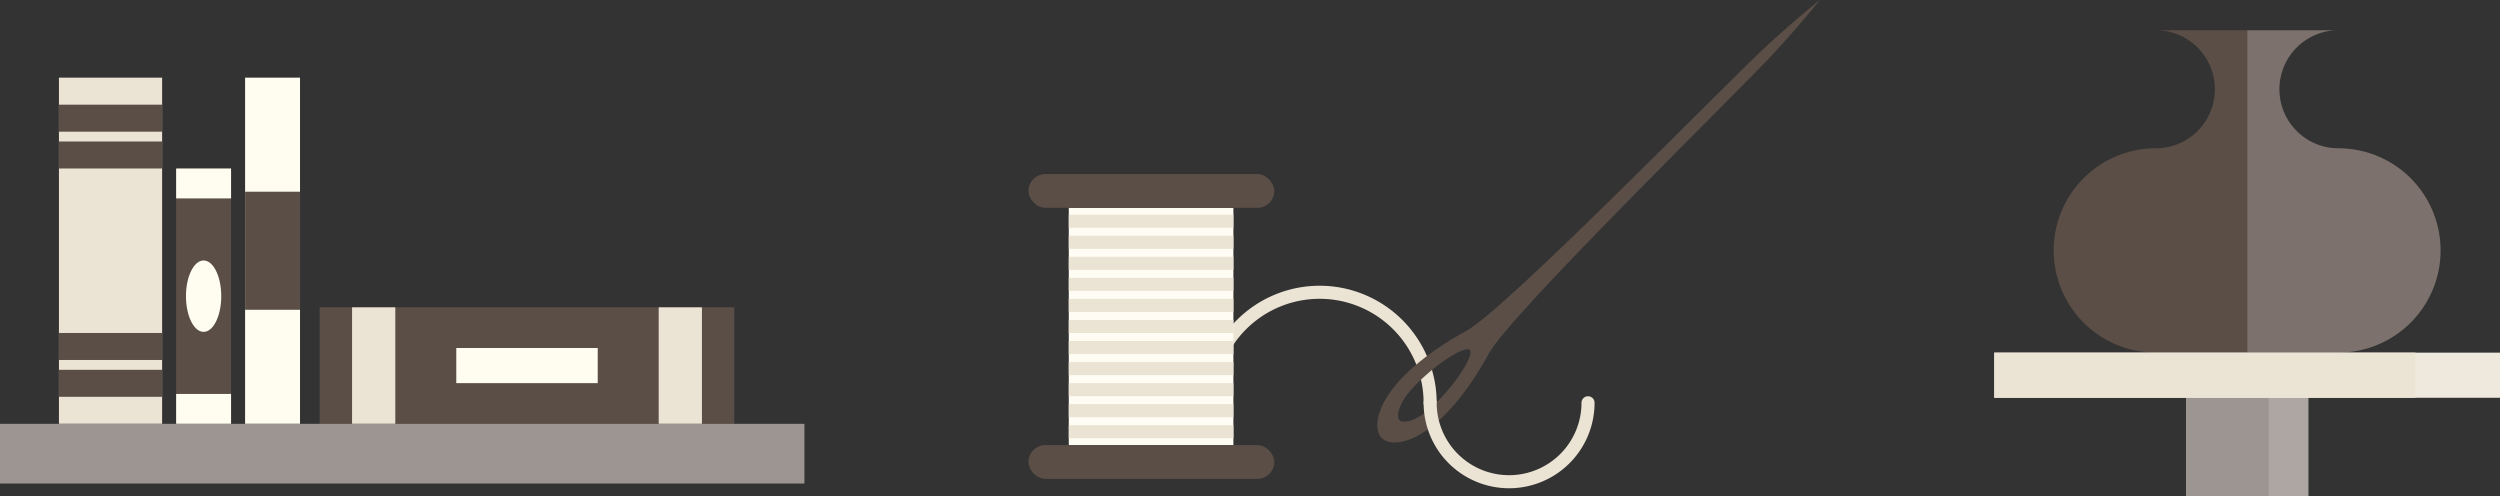 <svg xmlns="http://www.w3.org/2000/svg" width="241.297" height="47.911" viewBox="0 0 241.297 47.911">
  <rect x="0" y="0" width="241.297" height="47.911" fill="#333333" stroke="none"/>
  <g id="Group_4547" data-name="Group 4547" transform="translate(-231.022 -121)">
    <rect id="Rectangle_2716" data-name="Rectangle 2716" width="11.801" height="10.003" transform="translate(442.013 158.908)" fill="#9d9591"/>
    <rect id="Rectangle_2717" data-name="Rectangle 2717" width="3.825" height="10.003" transform="translate(449.989 158.908)" fill="#ada6a3"/>
    <path id="Path_2217" data-name="Path 2217" d="M8182.026-700.311a5.694,5.694,0,0,1-5.694-5.694,5.694,5.694,0,0,1,5.694-5.7h-8.809v31.113h8.809a9.862,9.862,0,0,0,9.862-9.862A9.862,9.862,0,0,0,8182.026-700.311Z" transform="translate(-7725.303 835.623)" fill="#7c716c"/>
    <path id="Path_2218" data-name="Path 2218" d="M8164.407-700.311a5.694,5.694,0,0,0,5.694-5.694,5.7,5.7,0,0,0-5.694-5.7h8.81v31.113h-8.81a9.862,9.862,0,0,1-9.862-9.862A9.862,9.862,0,0,1,8164.407-700.311Z" transform="translate(-7725.303 835.623)" fill="#5b4e47"/>
    <rect id="Rectangle_2718" data-name="Rectangle 2718" width="48.811" height="4.356" transform="translate(423.508 155.036)" fill="#efe9dd"/>
    <rect id="Rectangle_2719" data-name="Rectangle 2719" width="40.652" height="4.356" transform="translate(423.508 155.036)" fill="#ebe3d4"/>
    <path id="Path_2264" data-name="Path 2264" d="M8073.028-675.747a10.666,10.666,0,0,1,10.666-10.666,10.666,10.666,0,0,1,10.666,10.666" transform="translate(-7725.303 835.623)" fill="none" stroke="#ebe3d4" stroke-linecap="round" stroke-linejoin="round" stroke-width="1.262"/>
    <rect id="Rectangle_2720" data-name="Rectangle 2720" width="15.888" height="22.901" transform="translate(334.18 141.061)" fill="#fffdf3"/>
    <rect id="Rectangle_2721" data-name="Rectangle 2721" width="23.723" height="3.257" rx="1.629" transform="translate(330.29 137.803)" fill="#5b4e47"/>
    <rect id="Rectangle_2722" data-name="Rectangle 2722" width="23.723" height="3.257" rx="1.629" transform="translate(330.29 163.962)" fill="#5b4e47"/>
    <line id="Line_579" data-name="Line 579" x2="15.888" transform="translate(334.18 142.354)" fill="none" stroke="#ebe3d4" stroke-miterlimit="10" stroke-width="1.262"/>
    <line id="Line_580" data-name="Line 580" x2="15.888" transform="translate(334.18 144.386)" fill="none" stroke="#ebe3d4" stroke-miterlimit="10" stroke-width="1.262"/>
    <line id="Line_581" data-name="Line 581" x2="15.888" transform="translate(334.18 146.417)" fill="none" stroke="#ebe3d4" stroke-miterlimit="10" stroke-width="1.262"/>
    <line id="Line_582" data-name="Line 582" x2="15.888" transform="translate(334.18 148.448)" fill="none" stroke="#ebe3d4" stroke-miterlimit="10" stroke-width="1.262"/>
    <line id="Line_583" data-name="Line 583" x2="15.888" transform="translate(334.18 150.48)" fill="none" stroke="#ebe3d4" stroke-miterlimit="10" stroke-width="1.262"/>
    <line id="Line_584" data-name="Line 584" x2="15.888" transform="translate(334.18 152.511)" fill="none" stroke="#ebe3d4" stroke-miterlimit="10" stroke-width="1.262"/>
    <line id="Line_585" data-name="Line 585" x2="15.888" transform="translate(334.18 154.543)" fill="none" stroke="#ebe3d4" stroke-miterlimit="10" stroke-width="1.262"/>
    <line id="Line_586" data-name="Line 586" x2="15.888" transform="translate(334.18 156.574)" fill="none" stroke="#ebe3d4" stroke-miterlimit="10" stroke-width="1.262"/>
    <line id="Line_587" data-name="Line 587" x2="15.888" transform="translate(334.18 158.606)" fill="none" stroke="#ebe3d4" stroke-miterlimit="10" stroke-width="1.262"/>
    <line id="Line_588" data-name="Line 588" x2="15.888" transform="translate(334.18 160.637)" fill="none" stroke="#ebe3d4" stroke-miterlimit="10" stroke-width="1.262"/>
    <line id="Line_589" data-name="Line 589" x2="15.888" transform="translate(334.18 162.668)" fill="none" stroke="#ebe3d4" stroke-miterlimit="10" stroke-width="1.262"/>
    <path id="Path_2265" data-name="Path 2265" d="M8089.688-672.342c1.152,1.152,5.6.45,10.359-8.189,2.135-3.878,24.16-25.336,27.545-29.02,2.787-3.034,4.377-5.072,4.377-5.072s-2.038,1.59-5.072,4.377c-3.684,3.385-25.142,25.41-29.02,27.545C8089.237-677.944,8088.536-673.494,8089.688-672.342Zm8.509-8.509c.376.376-.878,2.738-3.325,5.184-1.941,1.942-3.217,1.861-3.469,1.61s-.332-1.528,1.61-3.47C8095.459-679.973,8097.821-681.227,8098.2-680.851Z" transform="translate(-7725.303 835.623)" fill="#5b4e47"/>
    <path id="Path_2266" data-name="Path 2266" d="M8109.6-675.747a7.619,7.619,0,0,1-7.619,7.619,7.619,7.619,0,0,1-7.62-7.619" transform="translate(-7725.303 835.623)" fill="none" stroke="#ebe3d4" stroke-linecap="round" stroke-linejoin="round" stroke-width="1.262"/>
    <rect id="Rectangle_2729" data-name="Rectangle 2729" width="9.96" height="33.412" transform="translate(236.71 128.495)" fill="#ebe3d4"/>
    <rect id="Rectangle_2730" data-name="Rectangle 2730" width="9.96" height="2.606" transform="translate(236.71 153.139)" fill="#5b4e47"/>
    <rect id="Rectangle_2731" data-name="Rectangle 2731" width="9.96" height="2.606" transform="translate(236.71 156.693)" fill="#5b4e47"/>
    <rect id="Rectangle_2732" data-name="Rectangle 2732" width="9.96" height="2.606" transform="translate(236.71 131.103)" fill="#5b4e47"/>
    <rect id="Rectangle_2733" data-name="Rectangle 2733" width="9.96" height="2.606" transform="translate(236.71 134.657)" fill="#5b4e47"/>
    <rect id="Rectangle_2734" data-name="Rectangle 2734" width="11.244" height="40.018" transform="translate(301.897 150.663) rotate(90)" fill="#5b4e47"/>
    <rect id="Rectangle_2735" data-name="Rectangle 2735" width="11.244" height="4.174" transform="translate(269.177 150.663) rotate(90)" fill="#ebe3d4"/>
    <rect id="Rectangle_2736" data-name="Rectangle 2736" width="11.244" height="4.174" transform="translate(298.773 150.663) rotate(90)" fill="#ebe3d4"/>
    <rect id="Rectangle_2737" data-name="Rectangle 2737" width="5.301" height="33.412" transform="translate(254.678 128.495)" fill="#fffcf0"/>
    <rect id="Rectangle_2738" data-name="Rectangle 2738" width="5.301" height="11.397" transform="translate(254.678 139.503)" fill="#5b4e47"/>
    <rect id="Rectangle_2739" data-name="Rectangle 2739" width="5.301" height="24.644" transform="translate(248.023 137.264)" fill="#5b4e47"/>
    <rect id="Rectangle_2740" data-name="Rectangle 2740" width="5.301" height="2.885" transform="translate(248.023 137.264)" fill="#fffcf0"/>
    <rect id="Rectangle_2741" data-name="Rectangle 2741" width="5.301" height="2.885" transform="translate(248.023 159.023)" fill="#fffcf0"/>
    <ellipse id="Ellipse_165" data-name="Ellipse 165" cx="1.703" cy="3.446" rx="1.703" ry="3.446" transform="translate(248.971 146.14)" fill="#fffcf0"/>
    <rect id="Rectangle_2742" data-name="Rectangle 2742" width="3.391" height="13.65" transform="translate(288.713 154.59) rotate(90)" fill="#fffcf0"/>
    <rect id="Rectangle_2743" data-name="Rectangle 2743" width="77.642" height="5.763" transform="translate(231.022 161.907)" fill="#9d9591"/>
  </g>
</svg>
